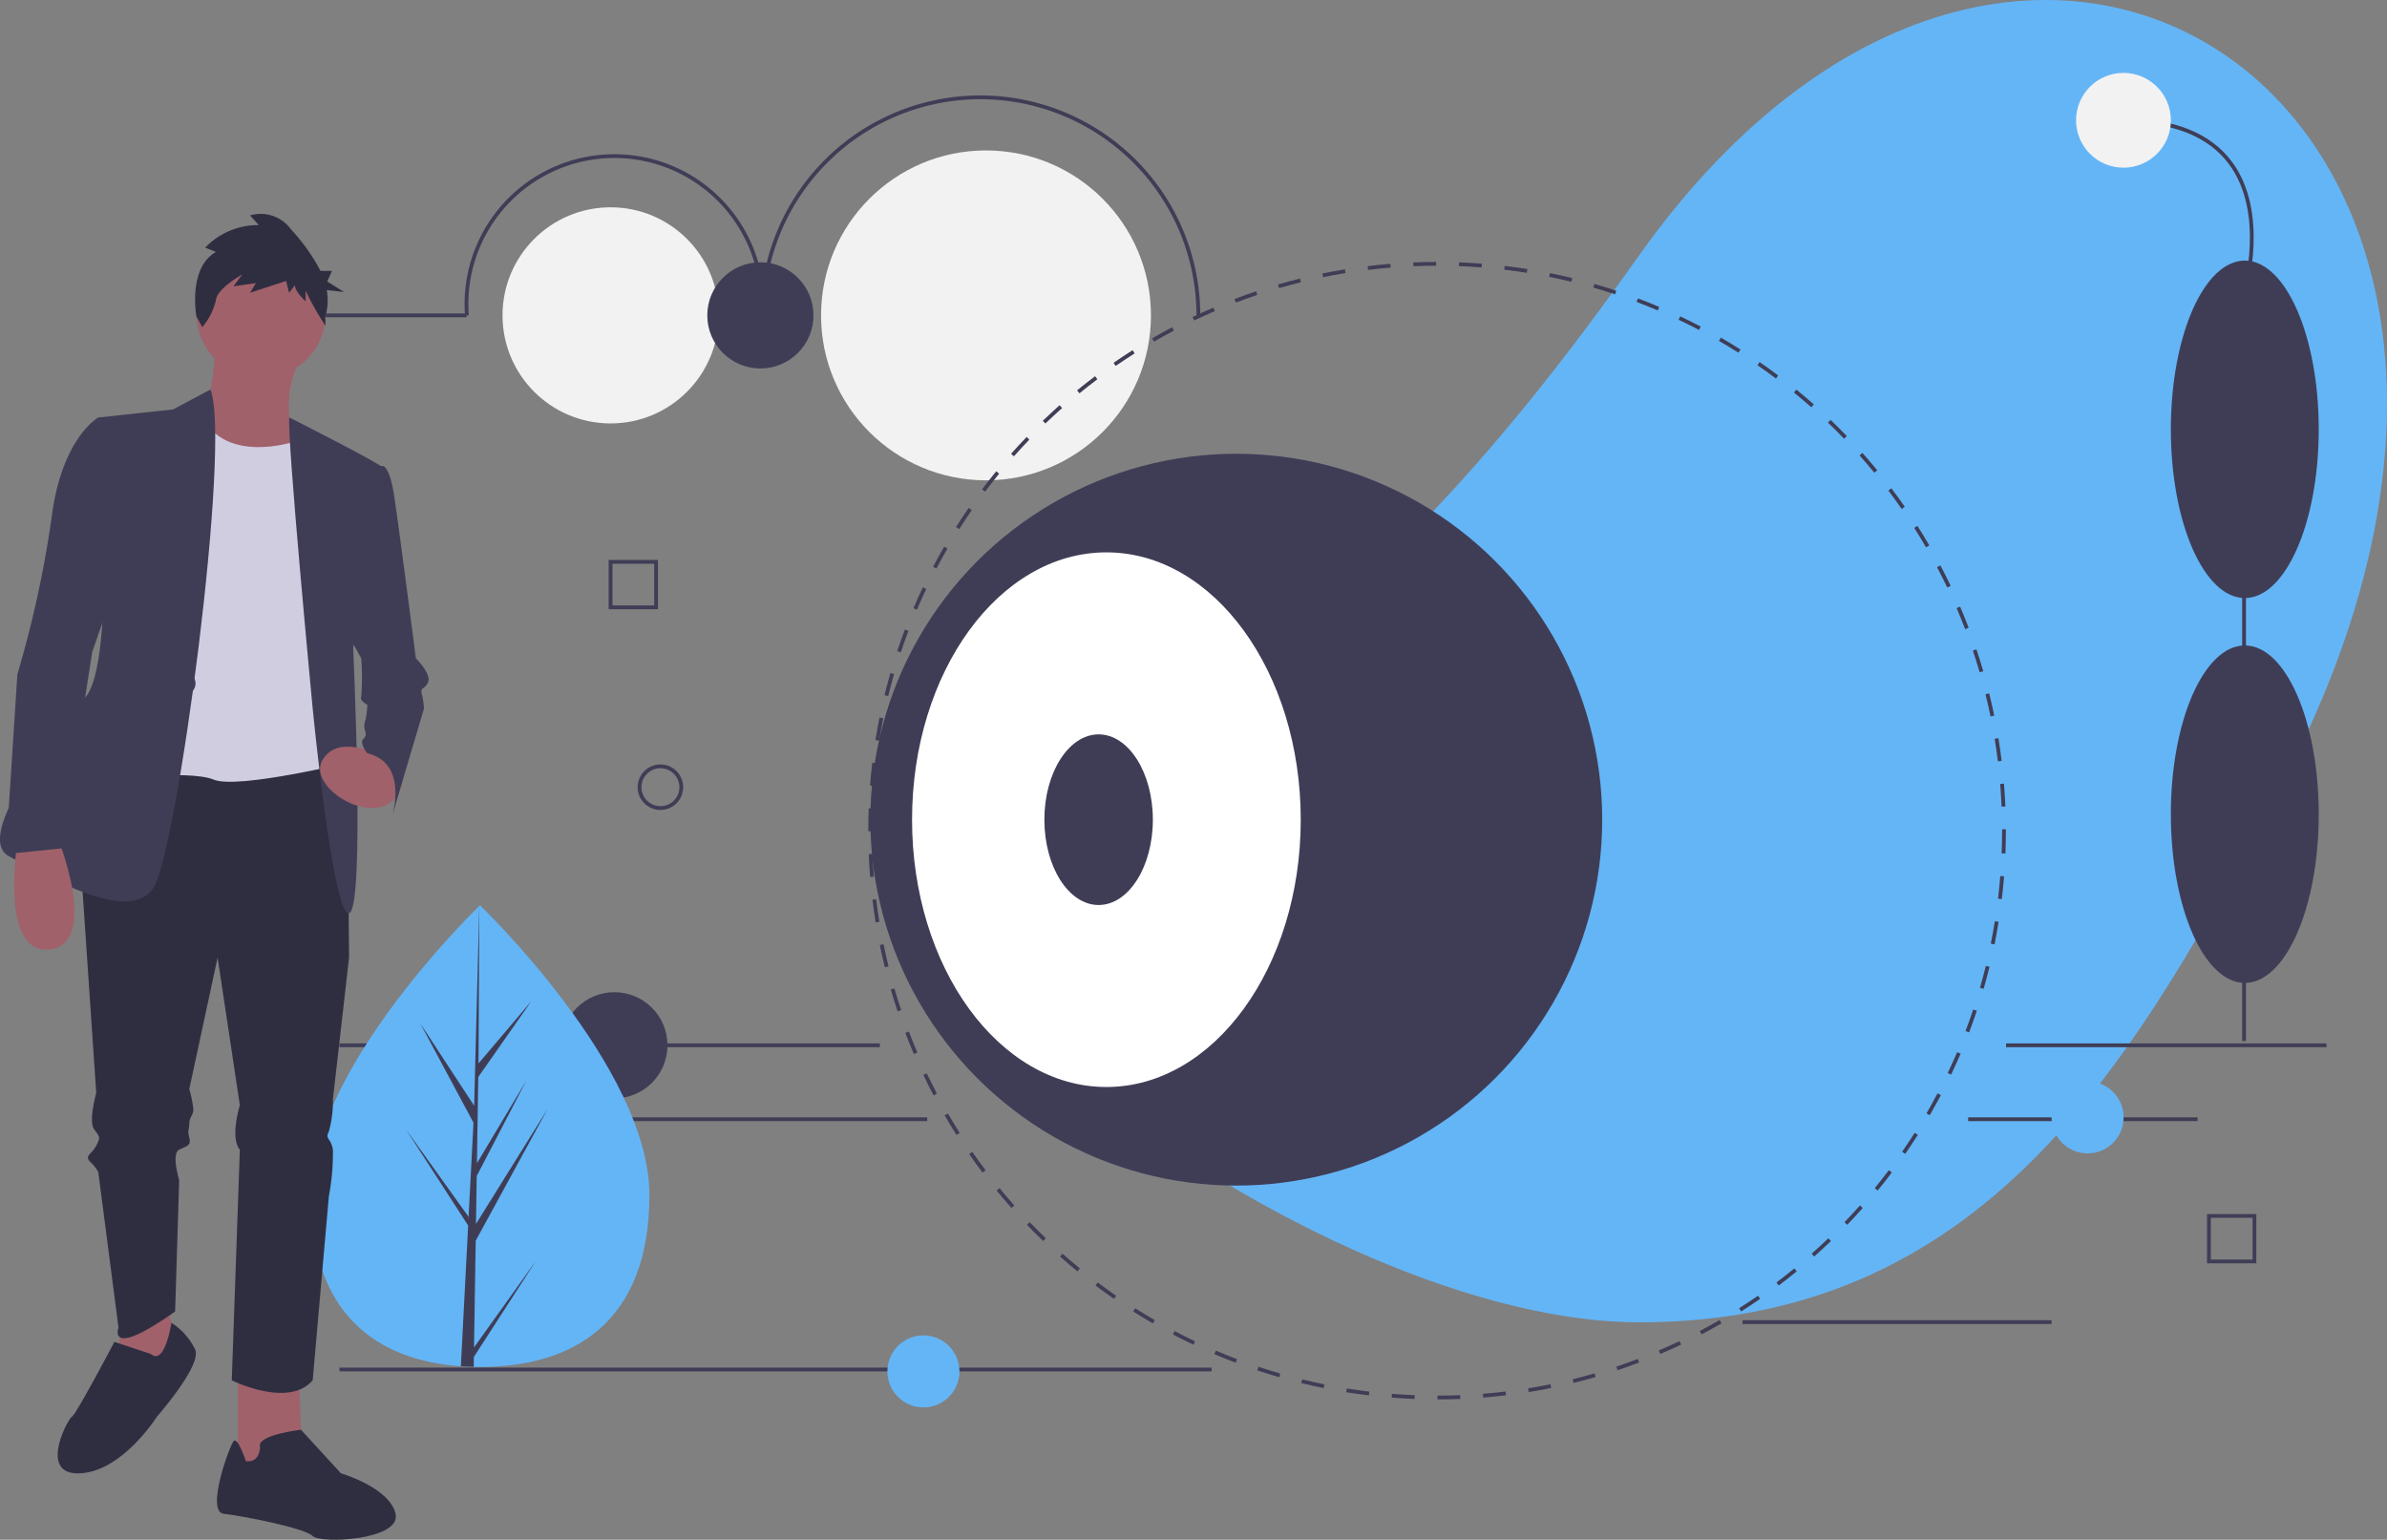 <svg id="Group_21" data-name="Group 21" xmlns="http://www.w3.org/2000/svg" width="228.45" height="147.372" viewBox="0 0 228.45 147.372">
  <rect x="0" y="0" width="228.45" height="147.372" fill="#808080" stroke="none"/>
  <g id="Group_20" data-name="Group 20">
    <path id="Path_550" data-name="Path 550" d="M595.557,144.852c-13.28,24.887-27.414,51.077-61.232,51.077s-88.715-44.72-61.232-51.077c27.7-6.406,48.911-33.72,61.232-51.076C571.815,40.966,629.549,81.152,595.557,144.852Z" transform="translate(-377.426 -69.368)" fill="#64b5f6"/>
    <circle id="Ellipse_146" data-name="Ellipse 146" cx="10.343" cy="10.343" r="10.343" transform="translate(48.094 19.841)" fill="#f2f2f2"/>
    <circle id="Ellipse_147" data-name="Ellipse 147" cx="15.787" cy="15.787" r="15.787" transform="translate(78.579 14.398)" fill="#f2f2f2"/>
    <path id="Path_551" data-name="Path 551" d="M493.709,307.712v-.363c.722,0,1.454-.015,2.177-.044l.015.363C495.173,307.7,494.435,307.712,493.709,307.712Zm-2.191-.042c-.725-.028-1.462-.072-2.188-.129l.029-.362c.721.057,1.453.1,2.173.128Zm6.571-.134-.029-.362c.72-.058,1.449-.131,2.166-.217l.044.36c-.722.087-1.456.161-2.181.219Zm-10.94-.212c-.724-.087-1.454-.189-2.171-.3l.058-.358c.712.114,1.437.216,2.156.3Zm15.291-.314-.058-.358c.712-.115,1.432-.247,2.142-.391l.072.355c-.714.146-1.44.278-2.156.394Zm-19.618-.382c-.714-.145-1.434-.306-2.139-.478l.086-.353c.7.172,1.415.332,2.125.475Zm23.913-.493-.087-.352c.7-.173,1.41-.362,2.1-.563l.1.349c-.7.2-1.41.393-2.117.567Zm-28.17-.55c-.7-.2-1.4-.421-2.093-.65l.115-.344c.685.228,1.384.445,2.079.646Zm32.38-.669-.115-.344c.685-.229,1.375-.475,2.051-.732l.129.339c-.68.259-1.375.507-2.065.737ZM474.4,304.2c-.681-.258-1.367-.534-2.038-.82l.142-.334c.667.284,1.349.558,2.025.814Zm40.636-.837-.142-.334c.663-.283,1.33-.584,1.98-.893l.156.328C516.375,302.775,515.7,303.078,515.036,303.363Zm-44.678-.885c-.659-.313-1.32-.643-1.964-.982l.169-.321c.64.336,1.3.664,1.951.975Zm48.627-.993-.169-.321c.639-.336,1.279-.69,1.9-1.05l.182.314c-.628.363-1.272.719-1.916,1.058Zm-52.514-1.049c-.632-.366-1.264-.748-1.878-1.137l.194-.307c.609.386,1.237.766,1.865,1.129Zm56.3-1.143-.194-.307c.608-.385,1.218-.789,1.813-1.2l.206.3c-.6.414-1.213.821-1.825,1.209Zm-60.009-1.2c-.6-.415-1.2-.846-1.779-1.283l.218-.29c.577.434,1.171.863,1.767,1.275Zm63.61-1.285-.218-.29c.575-.433,1.151-.884,1.712-1.343l.23.281c-.565.461-1.145.916-1.724,1.351Zm-67.116-1.351c-.563-.46-1.125-.939-1.67-1.421l.241-.271c.541.479,1.1.954,1.659,1.412Zm70.508-1.42-.241-.271c.541-.479,1.079-.976,1.6-1.476l.251.262c-.524.5-1.066,1-1.61,1.486Zm-73.789-1.487c-.523-.5-1.045-1.024-1.55-1.549l.262-.252c.5.522,1.02,1.04,1.54,1.539ZM532.928,291l-.262-.252c.5-.52,1-1.058,1.478-1.6l.271.241c-.483.545-.984,1.087-1.487,1.61Zm-79.987-1.611c-.484-.545-.962-1.107-1.421-1.668l.281-.23c.456.558.931,1.115,1.411,1.657Zm82.9-1.668-.281-.23c.459-.561.911-1.137,1.345-1.714l.29.218c-.437.58-.893,1.161-1.354,1.725Zm-85.67-1.722c-.437-.581-.869-1.178-1.282-1.775l.3-.207c.411.593.839,1.187,1.274,1.764Zm88.309-1.781-.3-.206c.412-.6.817-1.208,1.2-1.817l.307.194c-.389.614-.8,1.229-1.212,1.829Zm-90.8-1.819c-.389-.613-.771-1.243-1.135-1.871l.314-.182c.362.624.741,1.25,1.127,1.859Zm93.15-1.887-.314-.182c.363-.628.718-1.27,1.054-1.909l.321.169C541.549,279.228,541.192,279.875,540.826,280.507Zm-95.344-1.9c-.338-.642-.668-1.3-.98-1.956l.328-.156c.31.651.638,1.3.974,1.943Zm97.388-1.986-.328-.156c.311-.654.612-1.323.9-1.989l.334.142C543.487,275.29,543.183,275.964,542.87,276.622ZM443.6,274.659c-.286-.668-.561-1.35-.819-2.027l.339-.129c.256.672.529,1.349.813,2.013Zm100.992-2.078-.339-.129c.257-.679.5-1.371.733-2.056l.344.115C545.1,271.2,544.853,271.9,544.594,272.581Zm-102.549-2.013c-.231-.69-.451-1.394-.654-2.092l.349-.1c.2.694.42,1.393.649,2.078Zm103.938-2.151-.349-.1c.2-.693.389-1.4.562-2.1l.352.086c-.174.708-.364,1.421-.566,2.118Zm-105.159-2.059c-.174-.707-.336-1.426-.482-2.138l.356-.073c.144.707.305,1.422.479,2.124Zm106.2-2.2-.356-.072c.143-.707.275-1.428.39-2.142l.358.058C547.3,262.724,547.172,263.449,547.028,264.161Zm-107.081-2.1c-.116-.716-.22-1.447-.308-2.17l.36-.044c.087.719.19,1.444.306,2.156Zm107.779-2.231-.36-.043c.086-.718.159-1.447.216-2.166l.362.029c-.057.724-.131,1.458-.218,2.181Zm-108.307-2.12c-.059-.725-.1-1.461-.133-2.188l.363-.015c.029.722.074,1.453.132,2.173Zm108.655-2.249-.363-.014c.028-.723.043-1.456.043-2.177v-.12h.363v.119c0,.727-.014,1.464-.043,2.192ZM439.6,253.334h-.363v-.061c0-.708.014-1.425.041-2.13l.363.014c-.027.7-.041,1.413-.041,2.117Zm108.1-2.357c-.03-.721-.075-1.452-.134-2.173l.362-.03c.059.726.1,1.462.135,2.188Zm-107.934-1.994-.362-.028c.057-.727.13-1.461.215-2.181l.36.043C439.9,247.533,439.828,248.262,439.771,248.984Zm107.58-2.345c-.088-.716-.191-1.441-.308-2.155l.358-.059c.118.719.222,1.449.31,2.17Zm-107.065-1.978-.358-.057c.115-.719.246-1.444.39-2.157l.356.072C440.53,243.226,440.4,243.947,440.286,244.661Zm106.362-2.319c-.146-.709-.307-1.423-.481-2.123l.352-.087c.175.7.338,1.424.484,2.138Zm-105.5-1.949-.353-.086c.173-.706.362-1.419.564-2.119l.349.1c-.2.695-.388,1.4-.56,2.1ZM545.6,238.116c-.2-.693-.421-1.392-.651-2.077l.344-.116c.232.69.452,1.394.656,2.091Zm-103.25-1.907-.344-.114c.23-.691.477-1.388.735-2.071l.34.128c-.256.679-.5,1.371-.73,2.057Zm101.863-2.22c-.258-.675-.532-1.352-.815-2.012l.333-.143c.285.665.561,1.346.821,2.026Zm-100.319-1.863-.334-.142c.285-.67.588-1.345.9-2l.328.155c-.31.654-.611,1.324-.894,1.99ZM542.5,230c-.311-.651-.639-1.3-.976-1.941l.321-.17c.339.642.67,1.3.982,1.955Zm-96.739-1.814-.321-.169c.338-.645.695-1.292,1.059-1.923l.314.181c-.362.627-.716,1.27-1.052,1.91Zm94.709-2.029c-.363-.625-.743-1.25-1.13-1.858l.306-.195c.389.612.772,1.241,1.137,1.87Zm-92.529-1.747-.307-.194c.389-.616.8-1.231,1.21-1.83l.3.206c-.411.6-.815,1.207-1.2,1.818Zm90.2-1.923c-.412-.593-.841-1.186-1.276-1.762l.29-.219c.438.58.87,1.177,1.284,1.774Zm-87.721-1.664-.29-.218c.437-.582.892-1.163,1.352-1.727l.281.229c-.457.56-.909,1.137-1.343,1.715Zm85.1-1.808c-.458-.558-.933-1.115-1.413-1.655l.271-.241c.483.543.962,1.1,1.423,1.666Zm-82.345-1.567-.272-.24c.482-.544.982-1.087,1.486-1.612l.262.251c-.5.522-1,1.061-1.476,1.6Zm79.453-1.686c-.5-.521-1.021-1.038-1.542-1.538l.251-.262c.524.5,1.047,1.023,1.552,1.548Zm-76.439-1.456-.252-.262c.524-.5,1.065-1,1.609-1.488l.241.271c-.54.48-1.078.977-1.6,1.478Zm73.3-1.556c-.542-.479-1.1-.954-1.66-1.41l.229-.281c.563.459,1.126.937,1.671,1.419Zm-70.04-1.334-.23-.281c.563-.461,1.143-.917,1.722-1.354l.219.29c-.576.434-1.151.887-1.711,1.344ZM526.106,210c-.579-.435-1.174-.863-1.769-1.273l.206-.3c.6.413,1.2.844,1.781,1.281Zm-63.19-1.2-.207-.3c.6-.415,1.212-.822,1.824-1.211l.195.306c-.608.386-1.218.791-1.812,1.2Zm59.6-1.273c-.612-.386-1.24-.766-1.866-1.127l.181-.314c.63.364,1.263.745,1.879,1.134Zm-55.932-1.058-.182-.314c.628-.364,1.272-.72,1.914-1.06l.169.321c-.639.337-1.278.691-1.9,1.053Zm52.155-1.12c-.641-.336-1.3-.663-1.952-.973l.155-.328c.659.312,1.32.641,1.965.98Zm-48.312-.907-.156-.328c.654-.312,1.325-.615,1.992-.9l.143.334c-.663.284-1.329.585-1.979.9Zm44.369-.959c-.667-.283-1.349-.556-2.026-.812l.128-.34c.682.257,1.368.533,2.039.818Zm-40.377-.75-.129-.339c.679-.259,1.373-.508,2.064-.739l.115.344c-.685.23-1.375.477-2.049.734Zm36.293-.791c-.686-.227-1.386-.444-2.08-.643l.1-.349c.7.2,1.4.419,2.094.648Zm-32.166-.593-.1-.348c.7-.2,1.41-.395,2.117-.569l.087.352c-.7.174-1.409.364-2.1.566Zm27.981-.608c-.7-.171-1.416-.33-2.125-.473l.072-.356c.714.144,1.434.3,2.14.476Zm-23.755-.437-.073-.355c.711-.146,1.437-.279,2.156-.4l.058.358C484.2,200.021,483.482,200.154,482.776,200.3Zm19.487-.422c-.714-.114-1.439-.215-2.157-.3l.043-.36c.722.086,1.453.187,2.171.3Zm-15.19-.278-.044-.36c.722-.088,1.456-.162,2.181-.221l.029.362c-.72.059-1.449.132-2.166.22Zm10.867-.234c-.719-.056-1.451-.1-2.174-.126l.014-.363c.728.028,1.464.07,2.188.127Zm-6.528-.119-.015-.363c.726-.03,1.463-.046,2.191-.047v.363c-.723,0-1.456.017-2.177.047Z" transform="translate(-356.137 -173.772)" fill="#3f3d56"/>
    <rect id="Rectangle_7" data-name="Rectangle 7" width="51.716" height="0.363" transform="translate(32.488 99.866)" fill="#3f3d56"/>
    <rect id="Rectangle_8" data-name="Rectangle 8" width="30.667" height="0.363" transform="translate(191.992 99.866)" fill="#3f3d56"/>
    <rect id="Rectangle_9" data-name="Rectangle 9" width="42.462" height="0.363" transform="translate(46.279 106.942)" fill="#3f3d56"/>
    <rect id="Rectangle_10" data-name="Rectangle 10" width="21.957" height="0.363" transform="translate(188.363 106.942)" fill="#3f3d56"/>
    <rect id="Rectangle_11" data-name="Rectangle 11" width="29.578" height="0.363" transform="translate(166.769 126.359)" fill="#3f3d56"/>
    <rect id="Rectangle_12" data-name="Rectangle 12" width="83.472" height="0.363" transform="translate(32.488 130.895)" fill="#3f3d56"/>
    <rect id="Rectangle_13" data-name="Rectangle 13" width="24.497" height="0.363" transform="translate(20.149 30.003)" fill="#3f3d56"/>
    <path id="Path_552" data-name="Path 552" d="M239.688,161.05c-.028-.363-.042-.733-.042-1.1a14.335,14.335,0,1,1,28.671,0h-.363a13.972,13.972,0,1,0-27.945,0c0,.357.014.718.041,1.072Z" transform="translate(-195.182 -130.854)" fill="#3f3d56"/>
    <path id="Path_553" data-name="Path 553" d="M427.972,137.607h-.363a20.686,20.686,0,0,0-41.373,0h-.363a21.049,21.049,0,1,1,42.1,0Z" transform="translate(-313.101 -107.423)" fill="#3f3d56"/>
    <circle id="Ellipse_148" data-name="Ellipse 148" cx="5.081" cy="5.081" r="5.081" transform="translate(53.719 94.966)" fill="#3f3d56"/>
    <circle id="Ellipse_149" data-name="Ellipse 149" cx="5.081" cy="5.081" r="5.081" transform="translate(67.692 25.104)" fill="#3f3d56"/>
    <circle id="Ellipse_150" data-name="Ellipse 150" cx="3.448" cy="3.448" r="3.448" transform="translate(84.93 127.811)" fill="#64b5f6"/>
    <circle id="Ellipse_151" data-name="Ellipse 151" cx="3.448" cy="3.448" r="3.448" transform="translate(196.347 103.495)" fill="#64b5f6"/>
    <circle id="Ellipse_152" data-name="Ellipse 152" cx="35.022" cy="35.022" r="35.022" transform="translate(83.297 43.431)" fill="#3f3d56"/>
    <ellipse id="Ellipse_153" data-name="Ellipse 153" cx="18.6" cy="25.586" rx="18.6" ry="25.586" transform="translate(87.289 52.867)" fill="#fff"/>
    <ellipse id="Ellipse_154" data-name="Ellipse 154" cx="5.191" cy="8.166" rx="5.191" ry="8.166" transform="translate(99.953 70.288)" fill="#3f3d56"/>
    <rect id="Rectangle_14" data-name="Rectangle 14" width="0.363" height="64.899" transform="translate(214.589 34.74)" fill="#3f3d56"/>
    <ellipse id="Ellipse_155" data-name="Ellipse 155" cx="7.077" cy="16.15" rx="7.077" ry="16.15" transform="translate(207.763 61.777)" fill="#3f3d56"/>
    <ellipse id="Ellipse_156" data-name="Ellipse 156" cx="7.077" cy="16.15" rx="7.077" ry="16.15" transform="translate(207.763 24.941)" fill="#3f3d56"/>
    <path id="Path_554" data-name="Path 554" d="M1071.539,144.466l-.348-.1c.022-.073,2.156-7.385-1.348-12.092-1.979-2.658-5.374-4.006-10.092-4.006V127.9c4.84,0,8.333,1.4,10.384,4.154C1073.748,136.909,1071.56,144.391,1071.539,144.466Z" transform="translate(-856.524 -116.57)" fill="#3f3d56"/>
    <circle id="Ellipse_157" data-name="Ellipse 157" cx="4.537" cy="4.537" r="4.537" transform="translate(198.691 6.976)" fill="#f2f2f2"/>
    <path id="Path_555" data-name="Path 555" d="M327.382,451.673a2.178,2.178,0,1,1,2.178-2.178A2.178,2.178,0,0,1,327.382,451.673Zm0-3.992A1.815,1.815,0,1,0,329.2,449.5a1.815,1.815,0,0,0-1.815-1.815Z" transform="translate(-264.177 -374.151)" fill="#3f3d56"/>
    <path id="Path_556" data-name="Path 556" d="M1105.787,674.313h-4.718v-4.718h4.718Zm-4.355-.363h3.993v-3.992h-3.992Z" transform="translate(-889.843 -553.398)" fill="#3f3d56"/>
    <path id="Path_557" data-name="Path 557" d="M315.6,350.927h-4.718v-4.718H315.6Zm-4.355-.363h3.992v-3.992h-3.992Z" transform="translate(-252.629 -292.616)" fill="#3f3d56"/>
    <path id="Path_558" data-name="Path 558" d="M196.029,544.657c.006,12.2-7.246,16.465-16.193,16.47q-.312,0-.62-.007-.622-.013-1.231-.056c-8.076-.568-14.352-5.043-14.358-16.391-.006-11.744,15-26.571,16.121-27.667h0l.065-.063S196.023,532.456,196.029,544.657Z" transform="translate(-133.878 -430.296)" fill="#64b5f6"/>
    <path id="Path_559" data-name="Path 559" d="M217.138,559.261l5.922-8.282-5.936,9.191-.015.951q-.622-.013-1.231-.056l.632-12.207-.005-.094.011-.018.06-1.154-5.96-9.208,5.977,8.344.015.245.478-9.223-5.1-9.516,5.165,7.895.493-19.122,0-.064V517l-.076,15.08,5.071-5.981-5.093,7.279-.13,8.258,4.736-7.927-4.755,9.142-.072,4.592,6.874-11.035-6.9,12.637Z" transform="translate(-171.771 -430.297)" fill="#3f3d56"/>
    <path id="Path_560" data-name="Path 560" d="M58.776,641.581l-.194,6.388h3.1l2.71-2.517-1.549-5.033Z" transform="translate(-47.241 -516.441)" fill="#a0616a"/>
    <path id="Path_561" data-name="Path 561" d="M117.582,674.419v11.228l6.195-.968-.387-10.26Z" transform="translate(-94.82 -543.859)" fill="#a0616a"/>
    <path id="Path_562" data-name="Path 562" d="M49.541,450.66,51.09,473.5s-.774,2.71-.194,3.485.581.774.194,1.549-1.162.968-.581,1.549a4.3,4.3,0,0,1,.774.968l1.936,14.906s-1.162,3.1,5.42-1.549l.387-12.583s-.774-2.517,0-2.9,1.162-.387.968-1.161,0-.774,0-1.355.387-.774.387-1.355a10.9,10.9,0,0,0-.387-1.936l2.71-12.583,2.129,14.132s-.968,3.1,0,4.259l-.774,22.069s5.42,2.71,7.744,0l1.549-17.617a21.916,21.916,0,0,0,.387-4.453c-.194-1.161-.774-.968-.387-1.742a10.9,10.9,0,0,0,.387-3.1l1.549-13.551-.194-19.746H50.509Z" transform="translate(-41.878 -368.885)" fill="#2f2e41"/>
    <path id="Path_563" data-name="Path 563" d="M47.4,726.328l-3.485-1.161s-3.678,6.969-4.065,7.163-3.291,5.614.774,5.42,7.356-5.42,7.356-5.42,4.259-4.84,3.678-6.388a6.2,6.2,0,0,0-2.29-2.6S48.756,727.49,47.4,726.328Z" transform="translate(-32.963 -596.736)" fill="#2f2e41"/>
    <path id="Path_564" data-name="Path 564" d="M120,779.256s-.774-2.323-1.162-1.936-2.71,6.776-.968,6.969,7.744,1.355,8.518,2.129,8.518.387,7.937-2.129-5.227-3.872-5.227-3.872l-3.828-4.17s-4.3.492-3.915,1.653C121.358,777.9,121.358,779.45,120,779.256Z" transform="translate(-96.466 -639.404)" fill="#2f2e41"/>
    <circle id="Ellipse_158" data-name="Ellipse 158" cx="6.195" cy="6.195" r="6.195" transform="translate(18.794 23.796)" fill="#a0616a"/>
    <path id="Path_565" data-name="Path 565" d="M107.259,239.787s-.194,6.195-1.936,7.744,4.646,6.582,10.067,3.485c0,0-2.517-5.42,0-9.873Z" transform="translate(-86.626 -206.796)" fill="#a0616a"/>
    <path id="Path_566" data-name="Path 566" d="M79.9,277.773H78.853s-6.416,2.161-8.783-2.4l-3.528.081-6,34.652s8.324-.968,10.647,0,13.358-1.742,13.358-1.742Z" transform="translate(-50.749 -235.49)" fill="#d0cde1"/>
    <circle id="Ellipse_159" data-name="Ellipse 159" cx="0.581" cy="0.581" r="0.581" transform="translate(17.052 64.836)" fill="none" stroke="#3f3d56" stroke-miterlimit="10" stroke-width="1"/>
    <circle id="Ellipse_160" data-name="Ellipse 160" cx="0.581" cy="0.581" r="0.581" transform="translate(15.309 72.193)" fill="none" stroke="#3f3d56" stroke-miterlimit="10" stroke-width="1"/>
    <path id="Path_567" data-name="Path 567" d="M108.4,178.735l-1.027-.411a7,7,0,0,1,5.133-2.158l-.84-.925a3.571,3.571,0,0,1,3.92,1.336,18.219,18.219,0,0,1,2.824,3.97h1.1l-.459,1.01,1.606,1.01-1.648-.181a5.591,5.591,0,0,1-.156,2.617l.044.8a24.554,24.554,0,0,1-1.911-3.367v1.028s-1.027-.925-1.027-1.541l-.56.719-.28-1.13-3.453,1.13.56-.925-2.147.308.84-1.13s-2.427,1.336-2.52,2.466a6.062,6.062,0,0,1-1.307,2.569l-.56-1.028S105.691,180.276,108.4,178.735Z" transform="translate(-87.736 -154.621)" fill="#2f2e41"/>
    <path id="Path_568" data-name="Path 568" d="M30.1,261.939l-3.576,1.906-7.163.774s1.936,23.811-1.355,26.909c0,0-11.228,12.97-7.163,15.1s11.422,6.388,13.745,3.1S32.13,267,30.1,261.939Z" transform="translate(-9.959 -224.659)" fill="#3f3d56"/>
    <path id="Path_569" data-name="Path 569" d="M152.922,275.787s8.812,4.453,9.006,4.84-2.9,17.229-2.9,17.229,1.162,24.973-.387,25.36-3.485-19.552-3.485-19.552S152.627,277.142,152.922,275.787Z" transform="translate(-125.227 -235.827)" fill="#3f3d56"/>
    <path id="Path_570" data-name="Path 570" d="M17.269,484.174s-1.742,10.841,3.1,10.26.774-10.647.774-10.647Z" transform="translate(-15.608 -403.56)" fill="#a0616a"/>
    <path id="Path_571" data-name="Path 571" d="M173.83,439.337s-4.04-2.189-5.5.551,6.085,7.193,7.634,2.353C175.96,442.24,175.379,438.949,173.83,439.337Z" transform="translate(-137.517 -367.047)" fill="#a0616a"/>
    <path id="Path_572" data-name="Path 572" d="M177.832,299.787h1.549s.581.194.968,2.517,2.129,15.874,2.129,15.874,1.549,1.549,1.162,2.323-.774.387-.581,1.162a6.189,6.189,0,0,1,.194,1.355l-3.1,10.454s1.742-5.227-2.323-6.195c0,0-.774-.968-.387-1.355s.194-.581.194-.774a1.341,1.341,0,0,1,0-.968,7.253,7.253,0,0,0,.194-1.549s-.774-.387-.581-.774a23.185,23.185,0,0,0,0-3.678l-2.71-4.84Z" transform="translate(-142.68 -255.181)" fill="#3f3d56"/>
    <path id="Path_573" data-name="Path 573" d="M22.639,276.368l-.968-.581s-3.485,1.936-4.453,9.486a104.135,104.135,0,0,1-3.291,15.1l-1.108,17.2,5.367-.547,2.9-18.778,3.291-9.486Z" transform="translate(-12.266 -235.827)" fill="#3f3d56"/>
  </g>
</svg>
